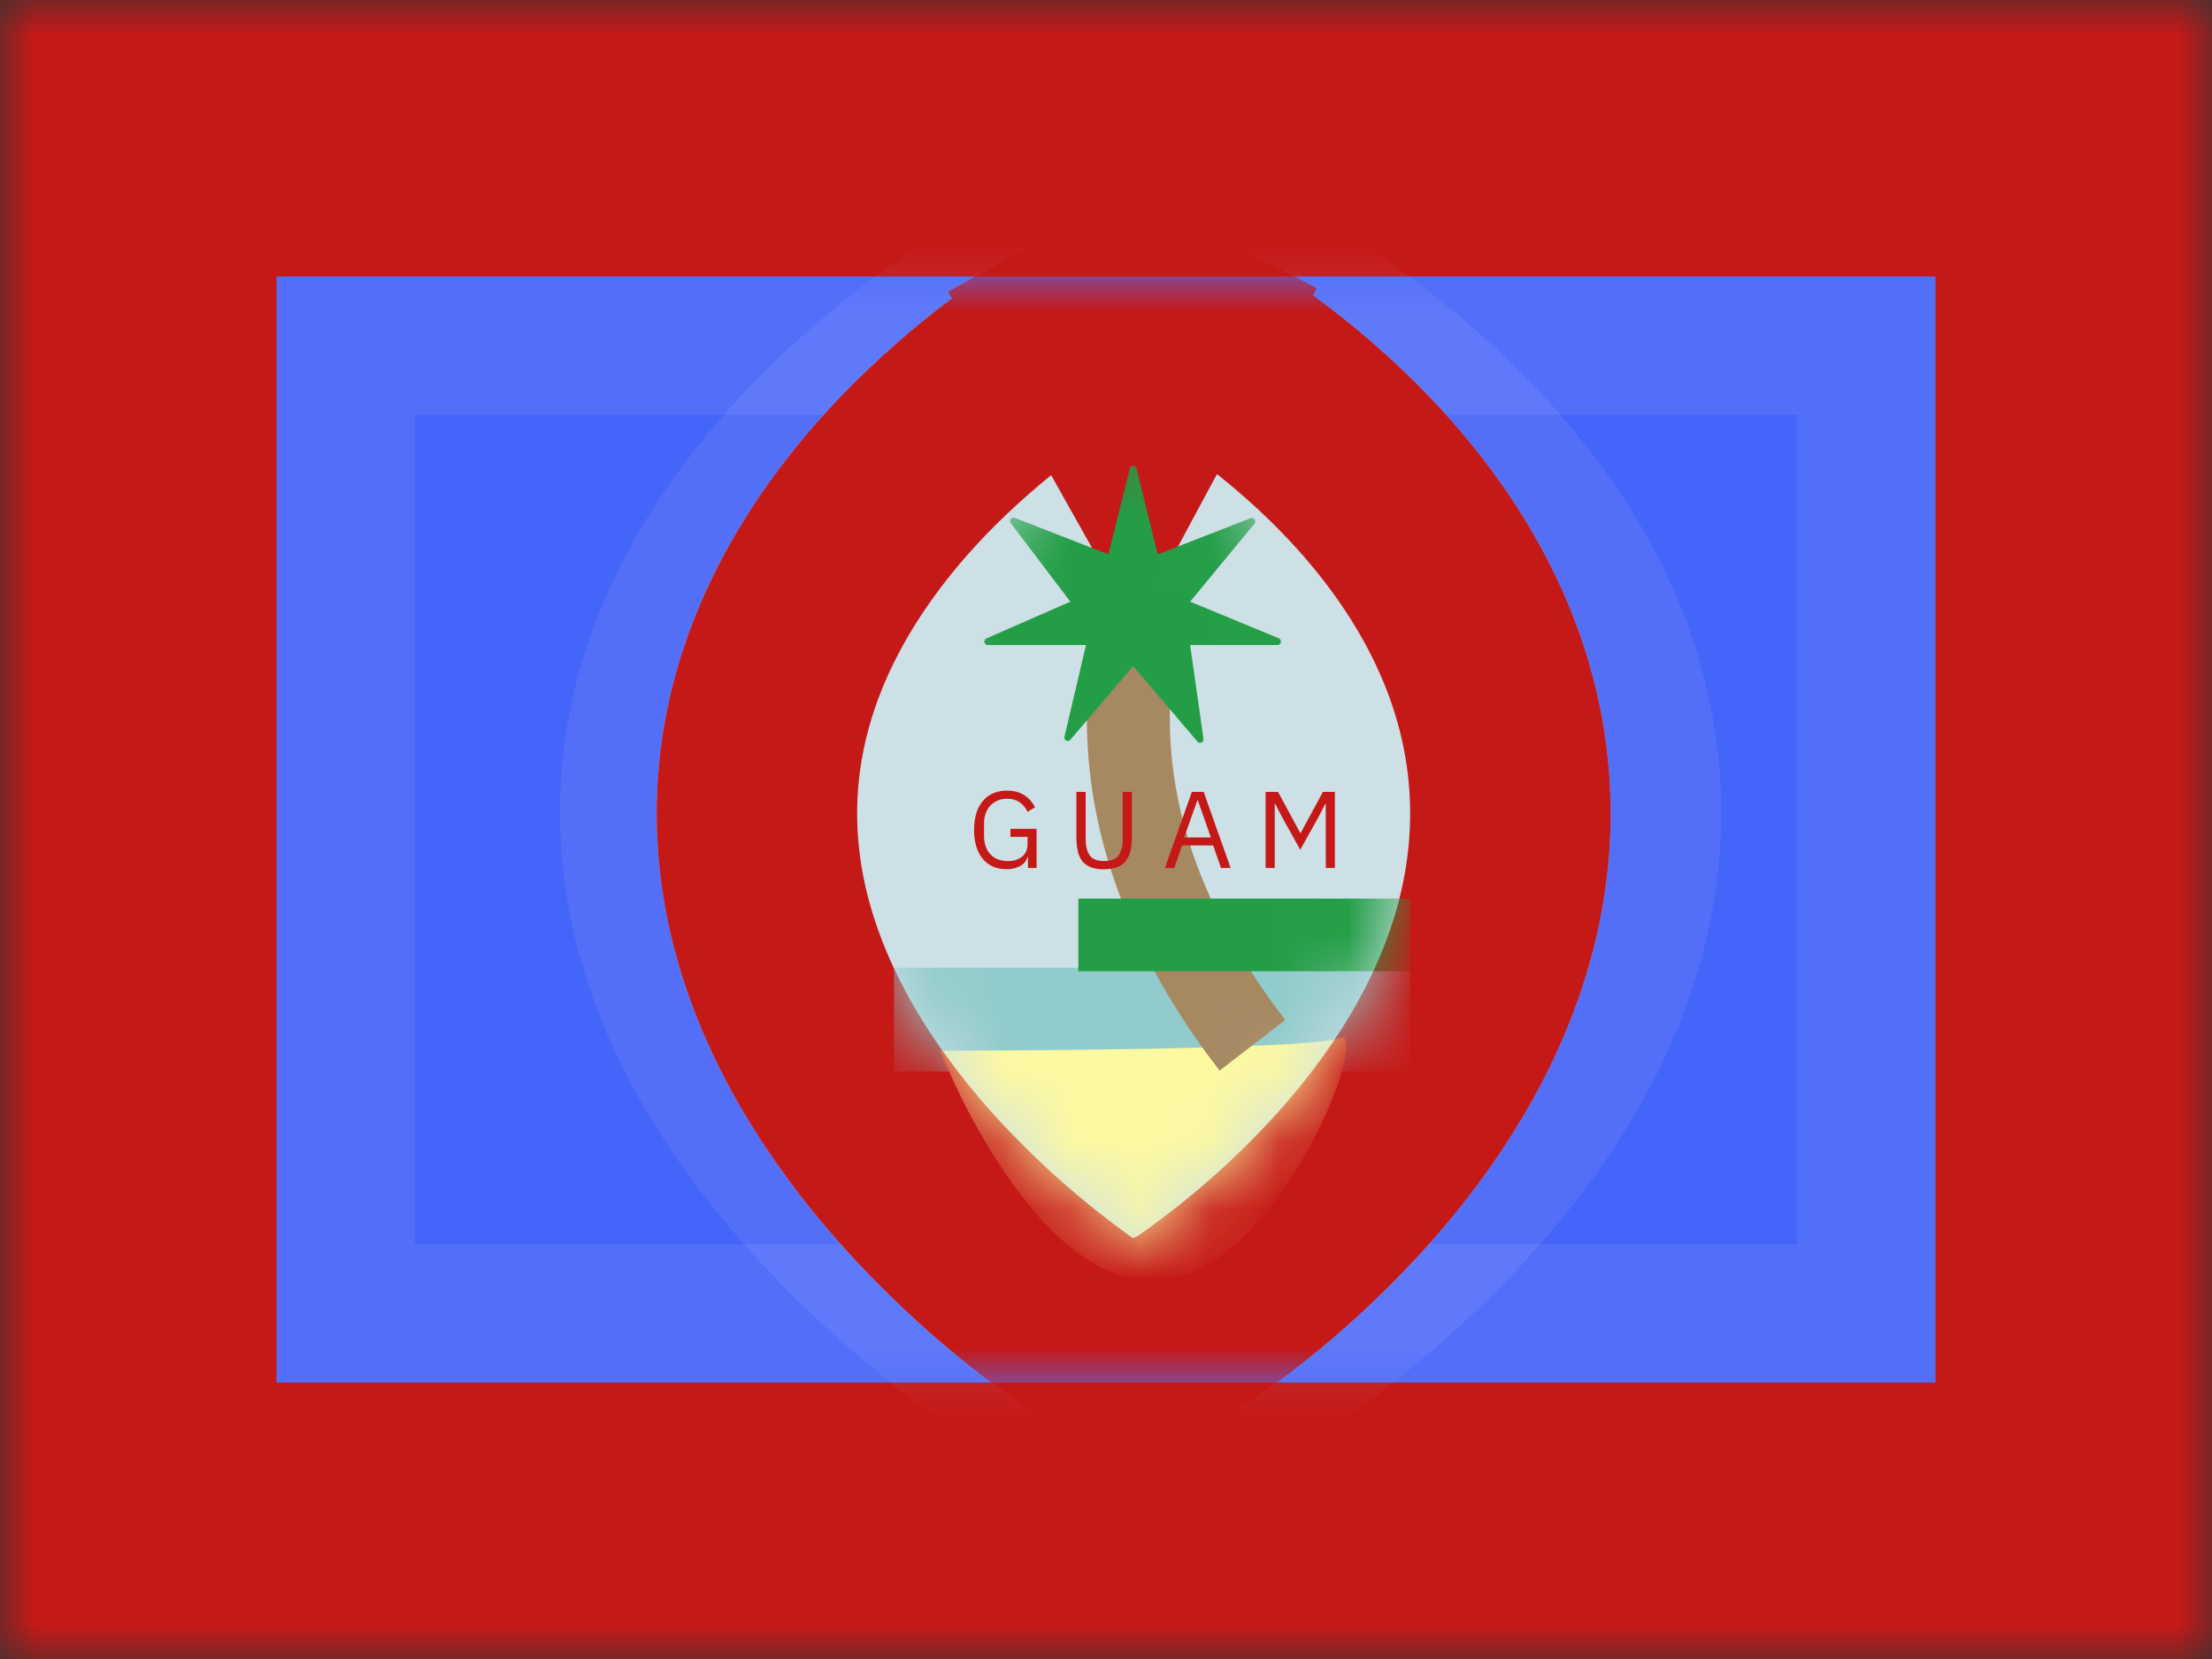 <svg xmlns="http://www.w3.org/2000/svg" width="32" height="24" fill="none" viewBox="0 0 32 24"><rect x="0" y="0" width="32" height="24" fill="#333333" stroke="none"/><g clip-path="url(#a)"><mask id="b" width="32" height="24" x="0" y="0" maskUnits="userSpaceOnUse" style="mask-type:luminance"><path fill="#fff" d="M32 0H0v24h32z"/></mask><g mask="url(#b)"><path fill="#fff" d="M32 0H0v24h32z"/><path fill="#C51918" fill-rule="evenodd" d="M0 0h32v24H0z" clip-rule="evenodd"/><path fill="#4564F9" fill-rule="evenodd" d="M4 4h24v16H4z" clip-rule="evenodd"/><path stroke="#CBDAFF" stroke-opacity="0.1" stroke-width="2" d="M5 5h22v14H5z"/><mask id="c" width="24" height="16" x="4" y="4" maskUnits="userSpaceOnUse" style="mask-type:luminance"><path fill="#fff" fill-rule="evenodd" d="M4 4h24v16H4z" clip-rule="evenodd"/><path stroke="#fff" stroke-width="2" d="M5 5h22v14H5z"/></mask><g mask="url(#c)"><path stroke="#C1C9F1" stroke-opacity="0.118" stroke-width="2.9" d="m16.5 5.001.607-1.317M16.5 5.001l-.63-1.306m.63 1.306.607-1.317M16.5 5.001l-.63-1.306m1.237-.01-.621-.287-.616.297m1.237-.01h.001l.003.001.006.003.019.009a6 6 0 0 1 .265.132 15.3 15.3 0 0 1 2.785 1.858c1.48 1.25 3.264 3.307 3.264 6.066 0 2.732-1.755 4.906-3.21 6.266a17.2 17.2 0 0 1-3.013 2.236l-.018.01-.006.004h-.002l-.001.001M15.87 3.695l-.002.001-.002.001-.006.003-.018.01-.06.029q-.075.037-.203.106a16 16 0 0 0-2.772 1.893C11.343 6.99 9.55 9.048 9.55 11.754c0 2.677 1.762 4.853 3.204 6.216a18 18 0 0 0 2.94 2.24l.059.034.017.01.006.004.002.001h.001m1.42.012-.7-1.27m.7 1.27-.7-1.27m.7 1.27-.713.393-.707-.404M16.5 19l-.72 1.259M16.5 19l-.72 1.259"/><path fill="#CCE0E5" d="m16.4 6.038.687-1.278-.703-.377-.695.39zm0 0c.687-1.278.687-1.277.688-1.277l.003.002.006.003.015.008a5 5 0 0 1 .208.12 11.7 11.7 0 0 1 2.098 1.633c1.124 1.107 2.432 2.89 2.432 5.241 0 2.327-1.286 4.205-2.381 5.399a13.4 13.4 0 0 1-2.06 1.818l-.201.138-.015.01-.005.003-.002.001-.001.001-.785-1.22m0-11.88a206 206 0 0 0-.712-1.264l-.003.002-.005.003-.016.01a5 5 0 0 0-.204.122 12.3 12.3 0 0 0-2.084 1.66c-1.11 1.108-2.426 2.891-2.426 5.197 0 2.282 1.293 4.16 2.376 5.355a14 14 0 0 0 2.2 1.954l.046.032.015.01.005.003.002.002.806-1.205m0 0 .785 1.219-.8.514-.79-.528z"/><path stroke="#C1C9F1" stroke-opacity="0.748" stroke-width="2.9" d="m16.4 6.038.687-1.278-.703-.377-.695.39zm0 0c.687-1.278.687-1.277.688-1.277l.003.002.006.003.015.008a5 5 0 0 1 .208.12 11.7 11.7 0 0 1 2.098 1.633c1.124 1.107 2.432 2.89 2.432 5.241 0 2.327-1.286 4.205-2.381 5.399a13.4 13.4 0 0 1-2.06 1.818l-.201.138-.015.01-.005.003-.002.001-.001.001m-.785-13.1a206 206 0 0 0-.712-1.264l-.003.002-.005.003-.016.01a5 5 0 0 0-.204.122 12.3 12.3 0 0 0-2.084 1.66c-1.11 1.108-2.426 2.891-2.426 5.197 0 2.282 1.293 4.16 2.376 5.355a14 14 0 0 0 2.2 1.954l.046.032.015.01.005.003.002.002m1.59.014-.784-1.22m.785 1.22-.785-1.22m.785 1.22-.8.514-.79-.528m.805-1.205a240 240 0 0 1-.805 1.205m.805-1.205-.805 1.205"/><path stroke="#C51918" stroke-width="2.9" d="m16.4 6.038.687-1.278-.703-.377-.695.39zm0 0c.687-1.278.687-1.277.688-1.277l.003.002.006.003.015.008a5 5 0 0 1 .208.12 11.7 11.7 0 0 1 2.098 1.633c1.124 1.107 2.432 2.89 2.432 5.241 0 2.327-1.286 4.205-2.381 5.399a13.4 13.4 0 0 1-2.06 1.818l-.201.138-.015.01-.005.003-.002.001-.001.001m-.785-13.1a206 206 0 0 0-.712-1.264l-.003.002-.005.003-.016.01a5 5 0 0 0-.204.122 12.3 12.3 0 0 0-2.084 1.66c-1.11 1.108-2.426 2.891-2.426 5.197 0 2.282 1.293 4.16 2.376 5.355a14 14 0 0 0 2.2 1.954l.046.032.015.01.005.003.002.002m1.59.014-.784-1.22m.785 1.22-.785-1.22m.785 1.22-.8.514-.79-.528m.805-1.205a240 240 0 0 1-.805 1.205m.805-1.205-.805 1.205"/><mask id="d" width="9" height="13" x="12" y="5" maskUnits="userSpaceOnUse" style="mask-type:luminance"><path fill="#fff" d="M17.331 15.206c-.319.348-.64.645-.92.883a11 11 0 0 1-.937-.915c-.917-1.01-1.624-2.207-1.624-3.406 0-1.173.684-2.256 1.574-3.143a9 9 0 0 1 .989-.852c.288.21.63.487.969.82.876.863 1.568 1.945 1.568 3.175 0 1.254-.714 2.452-1.619 3.438M15.71 7.313"/><path stroke="#fff" stroke-width="2.9" d="M17.331 15.206c-.319.348-.64.645-.92.883a11 11 0 0 1-.937-.915c-.917-1.01-1.624-2.207-1.624-3.406 0-1.173.684-2.256 1.574-3.143a9 9 0 0 1 .989-.852c.288.21.63.487.969.82.876.863 1.568 1.945 1.568 3.175 0 1.254-.714 2.452-1.619 3.438ZM15.71 7.313z"/></mask><g mask="url(#d)"><path fill="#91CBCB" d="M20.4 14h-7.467v1.5h7.466z"/><path fill="#FDF9A1" fill-rule="evenodd" d="M13.6 15.2s5.295.001 5.781-.182c.487-.182-.913 3.508-2.702 3.508S13.6 15.199 13.6 15.199" clip-rule="evenodd"/><path fill="#A68861" d="m18.593 14.756-.95.732c-1.5-1.948-2.128-3.963-1.86-6.02l1.19.156c-.225 1.723.306 3.425 1.62 5.132"/><path fill="#239E46" fill-rule="evenodd" d="m16.393 9.637-.908 1.064c-.034.04-.098.007-.086-.044l.312-1.326h-1.42c-.054 0-.07-.074-.02-.096l1.213-.531-.86-1.135c-.031-.04.01-.095.057-.077l1.354.528.309-1.244c.012-.05.084-.05.097 0l.307 1.244 1.342-.523c.048-.019.09.039.057.079l-.93 1.128 1.283.53c.05.022.036.097-.019.097h-1.264l.193 1.356a.05.05 0 0 1-.088.04zM15.6 13h4.8v1.05h-4.8z" clip-rule="evenodd"/><path fill="#C51918" fill-rule="evenodd" d="M14.871 12.395h-.005a.22.22 0 0 1-.101.129.4.4 0 0 1-.21.05.5.5 0 0 1-.187-.036.4.4 0 0 1-.147-.109.5.5 0 0 1-.095-.178.8.8 0 0 1-.034-.245q0-.137.033-.243a.5.5 0 0 1 .096-.178.4.4 0 0 1 .15-.11.5.5 0 0 1 .196-.037q.15 0 .251.066a.44.44 0 0 1 .155.175l-.11.066a.3.3 0 0 0-.114-.139.3.3 0 0 0-.182-.05.3.3 0 0 0-.134.026.3.3 0 0 0-.173.186.4.4 0 0 0-.024.148v.178q0 .082.024.15a.3.3 0 0 0 .176.187q.064.026.144.026a.4.4 0 0 0 .11-.015.3.3 0 0 0 .09-.045.2.2 0 0 0 .062-.075.24.24 0 0 0 .023-.106v-.11h-.247v-.116h.378v.566h-.125zm.835-.939v.68q0 .158.06.24.058.08.207.08.15 0 .208-.08a.4.4 0 0 0 .06-.24v-.68h.134v.65q0 .12-.022.207a.4.4 0 0 1-.07.147.3.3 0 0 1-.125.086.6.6 0 0 1-.19.029.5.5 0 0 1-.187-.029.3.3 0 0 1-.123-.086.4.4 0 0 1-.066-.147 1 1 0 0 1-.02-.208v-.649zm1.957 1.1-.112-.325H17.1l-.112.325h-.136l.39-1.1h.171l.39 1.1zm-.334-.977h-.008l-.19.536h.386zm1.85.05h-.007l-.095.185-.267.479-.267-.48-.094-.183h-.008v.926h-.132v-1.1h.18l.32.593h.008l.321-.593h.173v1.1h-.131z" clip-rule="evenodd"/></g></g></g></g><defs><clipPath id="a"><path fill="#fff" d="M0 0h32v24H0z"/></clipPath></defs></svg>